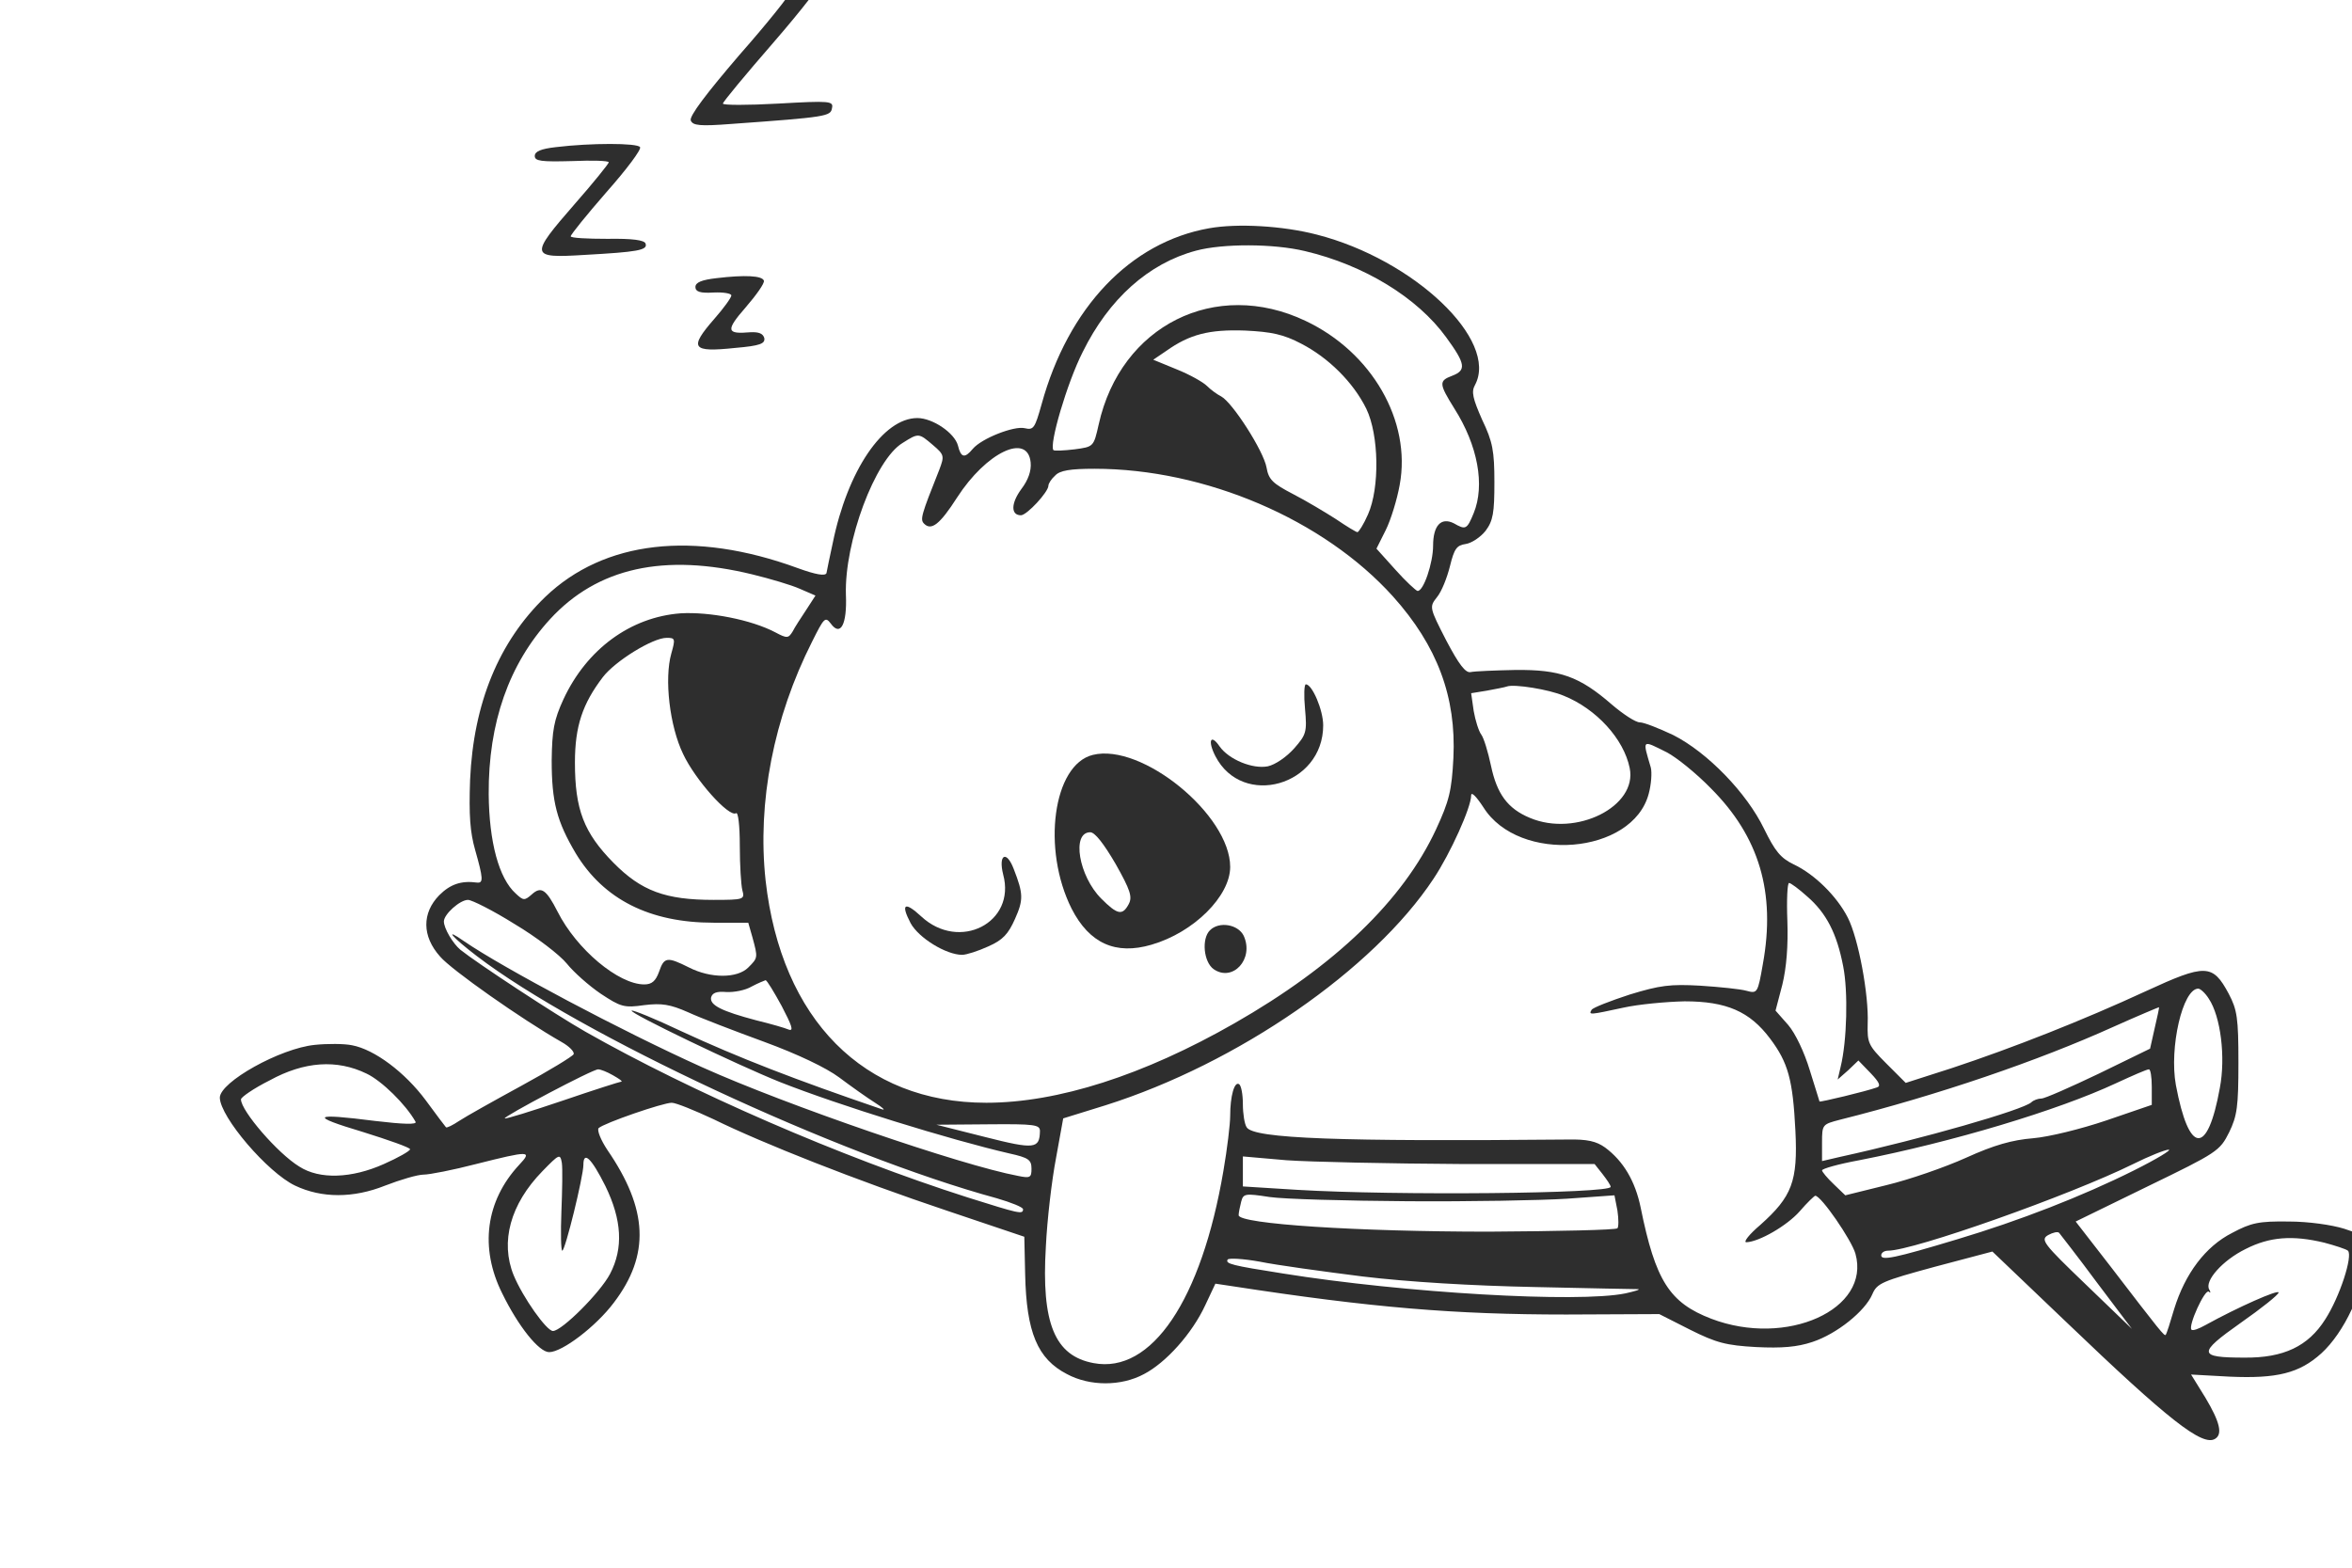 <?xml version="1.0" standalone="no"?>
<!DOCTYPE svg PUBLIC "-//W3C//DTD SVG 20010904//EN"
 "http://www.w3.org/TR/2001/REC-SVG-20010904/DTD/svg10.dtd">
<svg version="1.0" xmlns="http://www.w3.org/2000/svg"
 width="612pt" height="408pt" viewBox="0 0 612 408"
 preserveAspectRatio="xMidYMid meet">

<g transform="translate(0,408) scale(0.11,-0.11)"
fill="rgb(46, 46, 46)" stroke="none">
<path d="M1736 3769 c-107 -7 -135 -16 -121 -38 6 -11 73 -10 208 5 31 3 47 1
47 -7 0 -6 -54 -74 -121 -150 -78 -91 -119 -145 -115 -155 5 -12 21 -14 98 -8
223 16 233 18 236 37 4 17 -4 18 -127 11 -72 -4 -131 -4 -131 0 0 4 54 69 120
145 66 76 120 146 120 155 0 18 -25 19 -214 5z" fill="rgb(46, 46, 46)"/>
<path d="M1315 3361 c-35 -4 -50 -10 -50 -21 0 -12 15 -14 88 -12 48 2 87 1
87 -3 0 -3 -36 -48 -80 -98 -108 -124 -107 -129 23 -121 125 7 150 11 144 27
-3 8 -31 12 -90 11 -48 0 -87 2 -87 6 0 4 38 51 85 105 47 53 83 101 79 106
-6 10 -117 10 -199 0z" fill="rgb(46, 46, 46)"/>
<path d="M2860 3169 c-186 -33 -333 -187 -396 -416 -16 -57 -19 -62 -40 -57
-25 6 -102 -24 -123 -49 -19 -23 -28 -21 -35 8 -8 30 -60 65 -96 65 -81 0
-165 -124 -200 -295 -7 -33 -14 -65 -15 -72 -3 -7 -24 -4 -68 12 -246 90 -458
65 -597 -68 -110 -106 -170 -252 -178 -433 -3 -84 0 -124 12 -166 19 -67 20
-79 4 -77 -37 5 -63 -4 -89 -30 -41 -42 -41 -97 2 -145 26 -31 194 -149 287
-202 18 -10 31 -23 29 -29 -2 -5 -58 -39 -124 -75 -66 -36 -132 -73 -147 -83
-15 -10 -29 -17 -31 -15 -2 2 -23 30 -48 64 -49 66 -121 120 -174 130 -19 4
-59 4 -88 1 -82 -8 -225 -88 -225 -125 1 -46 113 -177 178 -208 63 -30 138
-30 213 0 36 14 77 26 91 26 14 0 70 11 124 25 127 32 134 32 102 -2 -79 -85
-94 -196 -40 -304 38 -78 87 -139 111 -139 31 0 111 61 153 117 86 113 81 221
-15 361 -16 24 -25 47 -21 52 13 12 152 60 173 60 10 0 54 -18 99 -39 116 -57
339 -145 551 -216 l184 -62 2 -89 c3 -137 29 -200 99 -236 54 -29 128 -29 182
0 52 27 114 96 145 163 l24 51 40 -6 c331 -51 526 -67 790 -67 l220 1 73 -37
c62 -31 85 -37 156 -41 61 -3 97 0 133 12 58 19 125 73 142 113 11 26 23 31
148 65 l136 36 176 -168 c240 -230 321 -294 351 -275 18 11 11 40 -23 97 l-34
55 91 -5 c112 -5 165 8 217 55 54 49 102 151 103 222 l1 56 -50 17 c-29 9 -84
17 -131 17 -71 1 -89 -3 -134 -27 -63 -32 -111 -96 -137 -180 -9 -31 -18 -59
-20 -61 -3 -4 -12 7 -130 161 l-83 107 170 83 c165 80 171 84 193 128 19 39
22 61 22 165 0 106 -3 125 -23 163 -38 71 -55 71 -196 6 -147 -68 -314 -134
-459 -182 l-109 -35 -46 46 c-43 43 -45 49 -44 94 3 68 -22 202 -47 251 -26
51 -79 103 -128 126 -31 15 -44 31 -70 84 -41 85 -134 181 -215 222 -34 16
-69 30 -79 30 -10 0 -39 19 -66 42 -77 67 -123 83 -228 82 -49 -1 -97 -3 -106
-5 -12 -3 -28 18 -58 75 -40 78 -40 79 -22 102 11 13 24 46 31 74 10 41 16 49
37 52 14 2 35 16 47 31 18 24 21 43 21 115 0 74 -4 96 -29 148 -22 50 -26 66
-17 82 57 106 -144 297 -374 356 -81 21 -188 27 -255 15z m227 -54 c140 -33
266 -110 334 -204 46 -63 48 -78 14 -91 -32 -12 -31 -19 5 -77 56 -88 73 -182
46 -248 -16 -39 -19 -40 -47 -24 -30 15 -49 -5 -49 -53 0 -41 -23 -109 -37
-107 -4 1 -28 23 -52 50 l-45 50 22 44 c12 24 27 73 33 107 28 151 -66 314
-223 388 -213 101 -437 -11 -489 -245 -12 -53 -12 -53 -57 -59 -25 -3 -47 -4
-50 -2 -11 12 32 159 69 232 62 126 156 210 268 240 63 17 183 17 258 -1z m-9
-219 c64 -33 123 -91 154 -154 30 -62 32 -187 4 -250 -10 -23 -22 -42 -25 -42
-3 0 -26 14 -51 31 -25 16 -70 43 -101 59 -48 25 -58 34 -63 63 -7 39 -80 153
-107 168 -10 5 -25 16 -34 25 -9 9 -41 27 -71 39 l-56 23 31 21 c55 39 101 51
186 48 63 -3 91 -9 133 -31z m-871 -240 c27 -23 27 -26 15 -58 -43 -108 -46
-118 -36 -128 17 -17 37 -2 78 62 69 107 167 154 174 83 2 -20 -6 -42 -22 -63
-25 -34 -25 -62 -1 -62 14 0 65 55 65 70 0 5 7 16 16 24 11 12 36 16 93 16
262 0 542 -120 706 -302 105 -117 150 -238 143 -382 -4 -78 -10 -102 -41 -169
-78 -168 -239 -323 -477 -459 -215 -123 -418 -188 -587 -188 -290 0 -485 197
-522 526 -20 185 19 385 110 565 28 56 31 60 44 43 23 -32 39 -3 36 68 -4 124
69 320 134 359 38 24 38 24 72 -5z m-427 -306 c41 -10 92 -25 112 -34 l37 -16
-22 -34 c-12 -18 -27 -41 -32 -51 -10 -16 -13 -17 -41 -2 -57 30 -156 49 -224
45 -119 -9 -222 -85 -277 -203 -23 -50 -27 -74 -28 -145 0 -98 12 -144 57
-220 66 -109 175 -164 326 -164 l82 0 10 -35 c13 -48 13 -48 -10 -71 -26 -26
-89 -26 -140 0 -52 26 -59 25 -71 -10 -8 -22 -17 -30 -35 -30 -61 0 -160 83
-205 172 -27 53 -39 61 -61 41 -17 -15 -20 -15 -38 2 -40 36 -63 122 -64 235
-1 169 48 308 145 414 112 122 270 157 479 106z m-192 -187 c-17 -60 -4 -172
28 -238 28 -60 108 -150 125 -140 5 4 9 -28 9 -77 0 -46 3 -93 6 -105 6 -22 4
-23 -68 -23 -114 0 -171 21 -237 88 -70 71 -91 126 -91 237 0 86 18 139 66
202 29 38 118 93 151 93 20 0 21 -2 11 -37z m2111 -100 c77 -31 142 -102 156
-171 19 -91 -127 -164 -236 -118 -53 22 -78 57 -92 123 -7 33 -17 66 -23 74
-6 8 -14 33 -18 56 l-6 42 37 6 c21 4 43 8 48 10 17 6 99 -7 134 -22z m244
-134 c23 -12 70 -50 104 -85 114 -114 154 -246 123 -416 -12 -69 -13 -70 -39
-63 -14 4 -63 9 -109 12 -71 4 -95 1 -167 -21 -46 -15 -87 -31 -90 -36 -8 -13
-4 -12 75 5 36 8 101 14 145 15 99 0 154 -24 202 -88 43 -57 54 -98 60 -218 6
-120 -8 -156 -83 -223 -26 -22 -41 -41 -33 -41 30 1 96 39 126 73 18 21 35 37
37 37 14 0 86 -105 95 -137 37 -132 -163 -222 -341 -154 -99 38 -132 90 -167
263 -13 63 -41 110 -84 142 -21 15 -42 20 -90 19 -537 -5 -742 2 -758 29 -5 7
-9 32 -9 55 0 23 -4 44 -9 47 -11 7 -21 -28 -21 -75 0 -19 -7 -78 -16 -130
-52 -306 -170 -481 -307 -455 -92 17 -124 94 -113 276 3 63 14 157 24 209 l17
94 100 31 c313 99 634 321 776 536 40 60 89 169 89 197 0 10 12 -2 29 -28 84
-134 353 -112 391 32 6 22 8 50 5 62 -20 68 -22 66 38 36z m332 -341 c45 -39
70 -87 85 -165 12 -60 9 -177 -6 -238 l-7 -30 25 22 24 23 29 -30 c21 -22 25
-31 14 -34 -25 -9 -133 -35 -135 -33 0 1 -11 35 -23 74 -13 43 -34 87 -51 107
l-30 34 16 61 c10 41 14 93 12 151 -2 50 0 90 4 90 4 0 23 -14 43 -32z m-3058
-65 c52 -31 107 -73 124 -94 16 -20 52 -52 80 -71 47 -31 55 -34 103 -27 41 5
61 2 104 -17 28 -13 109 -44 180 -70 79 -29 146 -61 177 -84 28 -21 66 -48 85
-60 19 -12 26 -19 15 -15 -202 69 -337 121 -475 185 -61 29 -113 50 -116 48
-5 -6 251 -129 351 -169 139 -55 404 -137 543 -169 45 -10 52 -15 52 -36 0
-21 -3 -23 -32 -17 -134 25 -547 167 -747 257 -191 86 -471 235 -563 298 -50
35 -29 10 30 -35 242 -185 855 -471 1230 -573 34 -10 62 -21 62 -26 0 -13 -10
-10 -131 28 -301 96 -654 250 -904 392 -72 41 -256 162 -296 194 -18 15 -39
51 -39 67 0 17 38 51 57 51 9 0 59 -25 110 -57z m632 -194 c24 -46 29 -60 17
-56 -9 4 -44 14 -77 22 -83 22 -110 36 -107 54 3 11 13 15 36 13 18 -1 45 4
60 13 15 8 30 14 33 15 3 0 20 -28 38 -61z m3376 17 c28 -42 40 -138 26 -211
-29 -161 -73 -158 -104 7 -16 88 16 228 53 228 5 0 17 -11 25 -24z m-128 -69
l-11 -49 -121 -59 c-67 -32 -128 -59 -136 -59 -8 0 -19 -4 -24 -9 -20 -18
-256 -86 -452 -129 l-43 -10 0 44 c0 43 1 43 43 54 231 58 468 139 647 220 58
26 106 46 107 46 1 -1 -4 -23 -10 -49z m-4230 -108 c36 -17 93 -73 116 -114 4
-7 -29 -6 -96 2 -149 19 -156 12 -29 -26 61 -19 112 -37 112 -41 0 -4 -28 -20
-62 -35 -76 -34 -152 -37 -200 -6 -51 31 -138 132 -138 159 0 5 30 26 68 45
82 45 159 50 229 16z m583 -4 c14 -8 23 -14 20 -15 -3 0 -66 -20 -139 -45 -74
-25 -135 -44 -137 -42 -4 4 209 117 221 116 6 0 21 -6 35 -14z m3640 -27 l0
-43 -108 -37 c-59 -20 -136 -39 -173 -42 -49 -4 -92 -16 -158 -46 -51 -23
-135 -52 -189 -65 l-97 -24 -27 26 c-16 15 -28 30 -28 33 0 4 39 15 88 24 220
43 470 118 607 182 39 18 73 33 78 33 4 1 7 -18 7 -41z m-2630 -105 c-1 -42
-12 -44 -130 -14 l-115 29 123 1 c110 1 122 -1 122 -16z m2588 -93 c-122 -61
-271 -119 -418 -163 -149 -45 -180 -51 -180 -38 0 6 7 11 16 11 60 0 430 131
580 205 38 19 76 34 84 34 8 0 -28 -22 -82 -49z m-3720 -97 c-2 -51 -1 -93 2
-93 7 0 50 176 50 203 0 34 19 16 52 -50 39 -80 43 -147 11 -208 -23 -44 -114
-135 -135 -135 -15 0 -71 79 -93 132 -32 79 -8 168 68 246 40 41 42 42 46 20
2 -13 1 -65 -1 -115z m2130 112 l314 0 19 -24 c10 -13 19 -26 19 -30 0 -16
-509 -21 -742 -7 l-128 8 0 35 0 36 103 -9 c56 -4 243 -8 415 -9z m-128 -88
c146 -1 315 2 377 6 l112 8 7 -36 c3 -20 3 -39 0 -42 -4 -4 -140 -7 -304 -8
-309 0 -592 18 -592 39 0 6 3 20 6 32 5 19 9 20 67 11 34 -5 181 -9 327 -10z
m1630 -192 l83 -110 -109 105 c-101 97 -108 106 -89 117 11 6 23 9 26 5 3 -4
44 -56 89 -117z m538 94 c26 -7 51 -15 56 -19 12 -12 -19 -109 -54 -163 -40
-63 -98 -91 -191 -90 -110 0 -111 10 -9 82 50 35 90 67 90 72 0 8 -97 -35
-173 -77 -16 -9 -30 -14 -33 -11 -9 8 32 98 41 90 4 -4 5 -2 1 5 -12 20 31 69
86 96 57 29 111 33 186 15z m-2275 -80 c108 -13 259 -22 407 -25 129 -3 240
-5 245 -5 6 -1 -8 -5 -30 -10 -112 -23 -523 1 -810 47 -121 19 -137 23 -131
33 3 4 37 2 76 -5 39 -8 148 -23 243 -35z" fill="rgb(46, 46, 46)"/>
<path d="M3087 2032 c5 -55 3 -61 -26 -94 -18 -20 -44 -38 -62 -42 -36 -7 -92
16 -114 47 -21 31 -29 14 -10 -23 64 -124 255 -70 255 73 0 36 -26 97 -41 97
-4 0 -5 -26 -2 -58z" fill="rgb(46, 46, 46)"/>
<path d="M2585 1923 c-94 -23 -121 -223 -50 -364 42 -82 104 -110 189 -85 100
29 186 115 186 184 0 123 -209 294 -325 265z m54 -258 c35 -62 40 -78 31 -95
-15 -28 -27 -25 -65 13 -53 53 -71 157 -26 157 11 0 32 -27 60 -75z" fill="rgb(46, 46, 46)"/>
<path d="M2373 1640 c31 -114 -104 -183 -194 -99 -39 36 -49 30 -25 -16 19
-35 84 -75 122 -75 10 0 38 9 62 20 34 15 47 29 63 65 20 45 20 59 -3 118 -17
45 -37 35 -25 -13z" fill="rgb(46, 46, 46)"/>
<path d="M2862 1508 c-20 -20 -15 -75 9 -92 45 -31 96 24 71 79 -13 27 -58 35
-80 13z" fill="rgb(46, 46, 46)"/>
<path d="M1695 3051 c-35 -4 -50 -10 -50 -21 0 -11 11 -15 43 -13 23 1 42 -2
42 -7 0 -5 -18 -30 -40 -55 -61 -70 -54 -80 50 -69 58 5 70 10 68 23 -3 11
-13 15 -33 14 -57 -5 -59 4 -11 59 25 29 45 57 43 63 -4 12 -45 14 -112 6z" fill="rgb(46, 46, 46)"/>
</g>
</svg>
